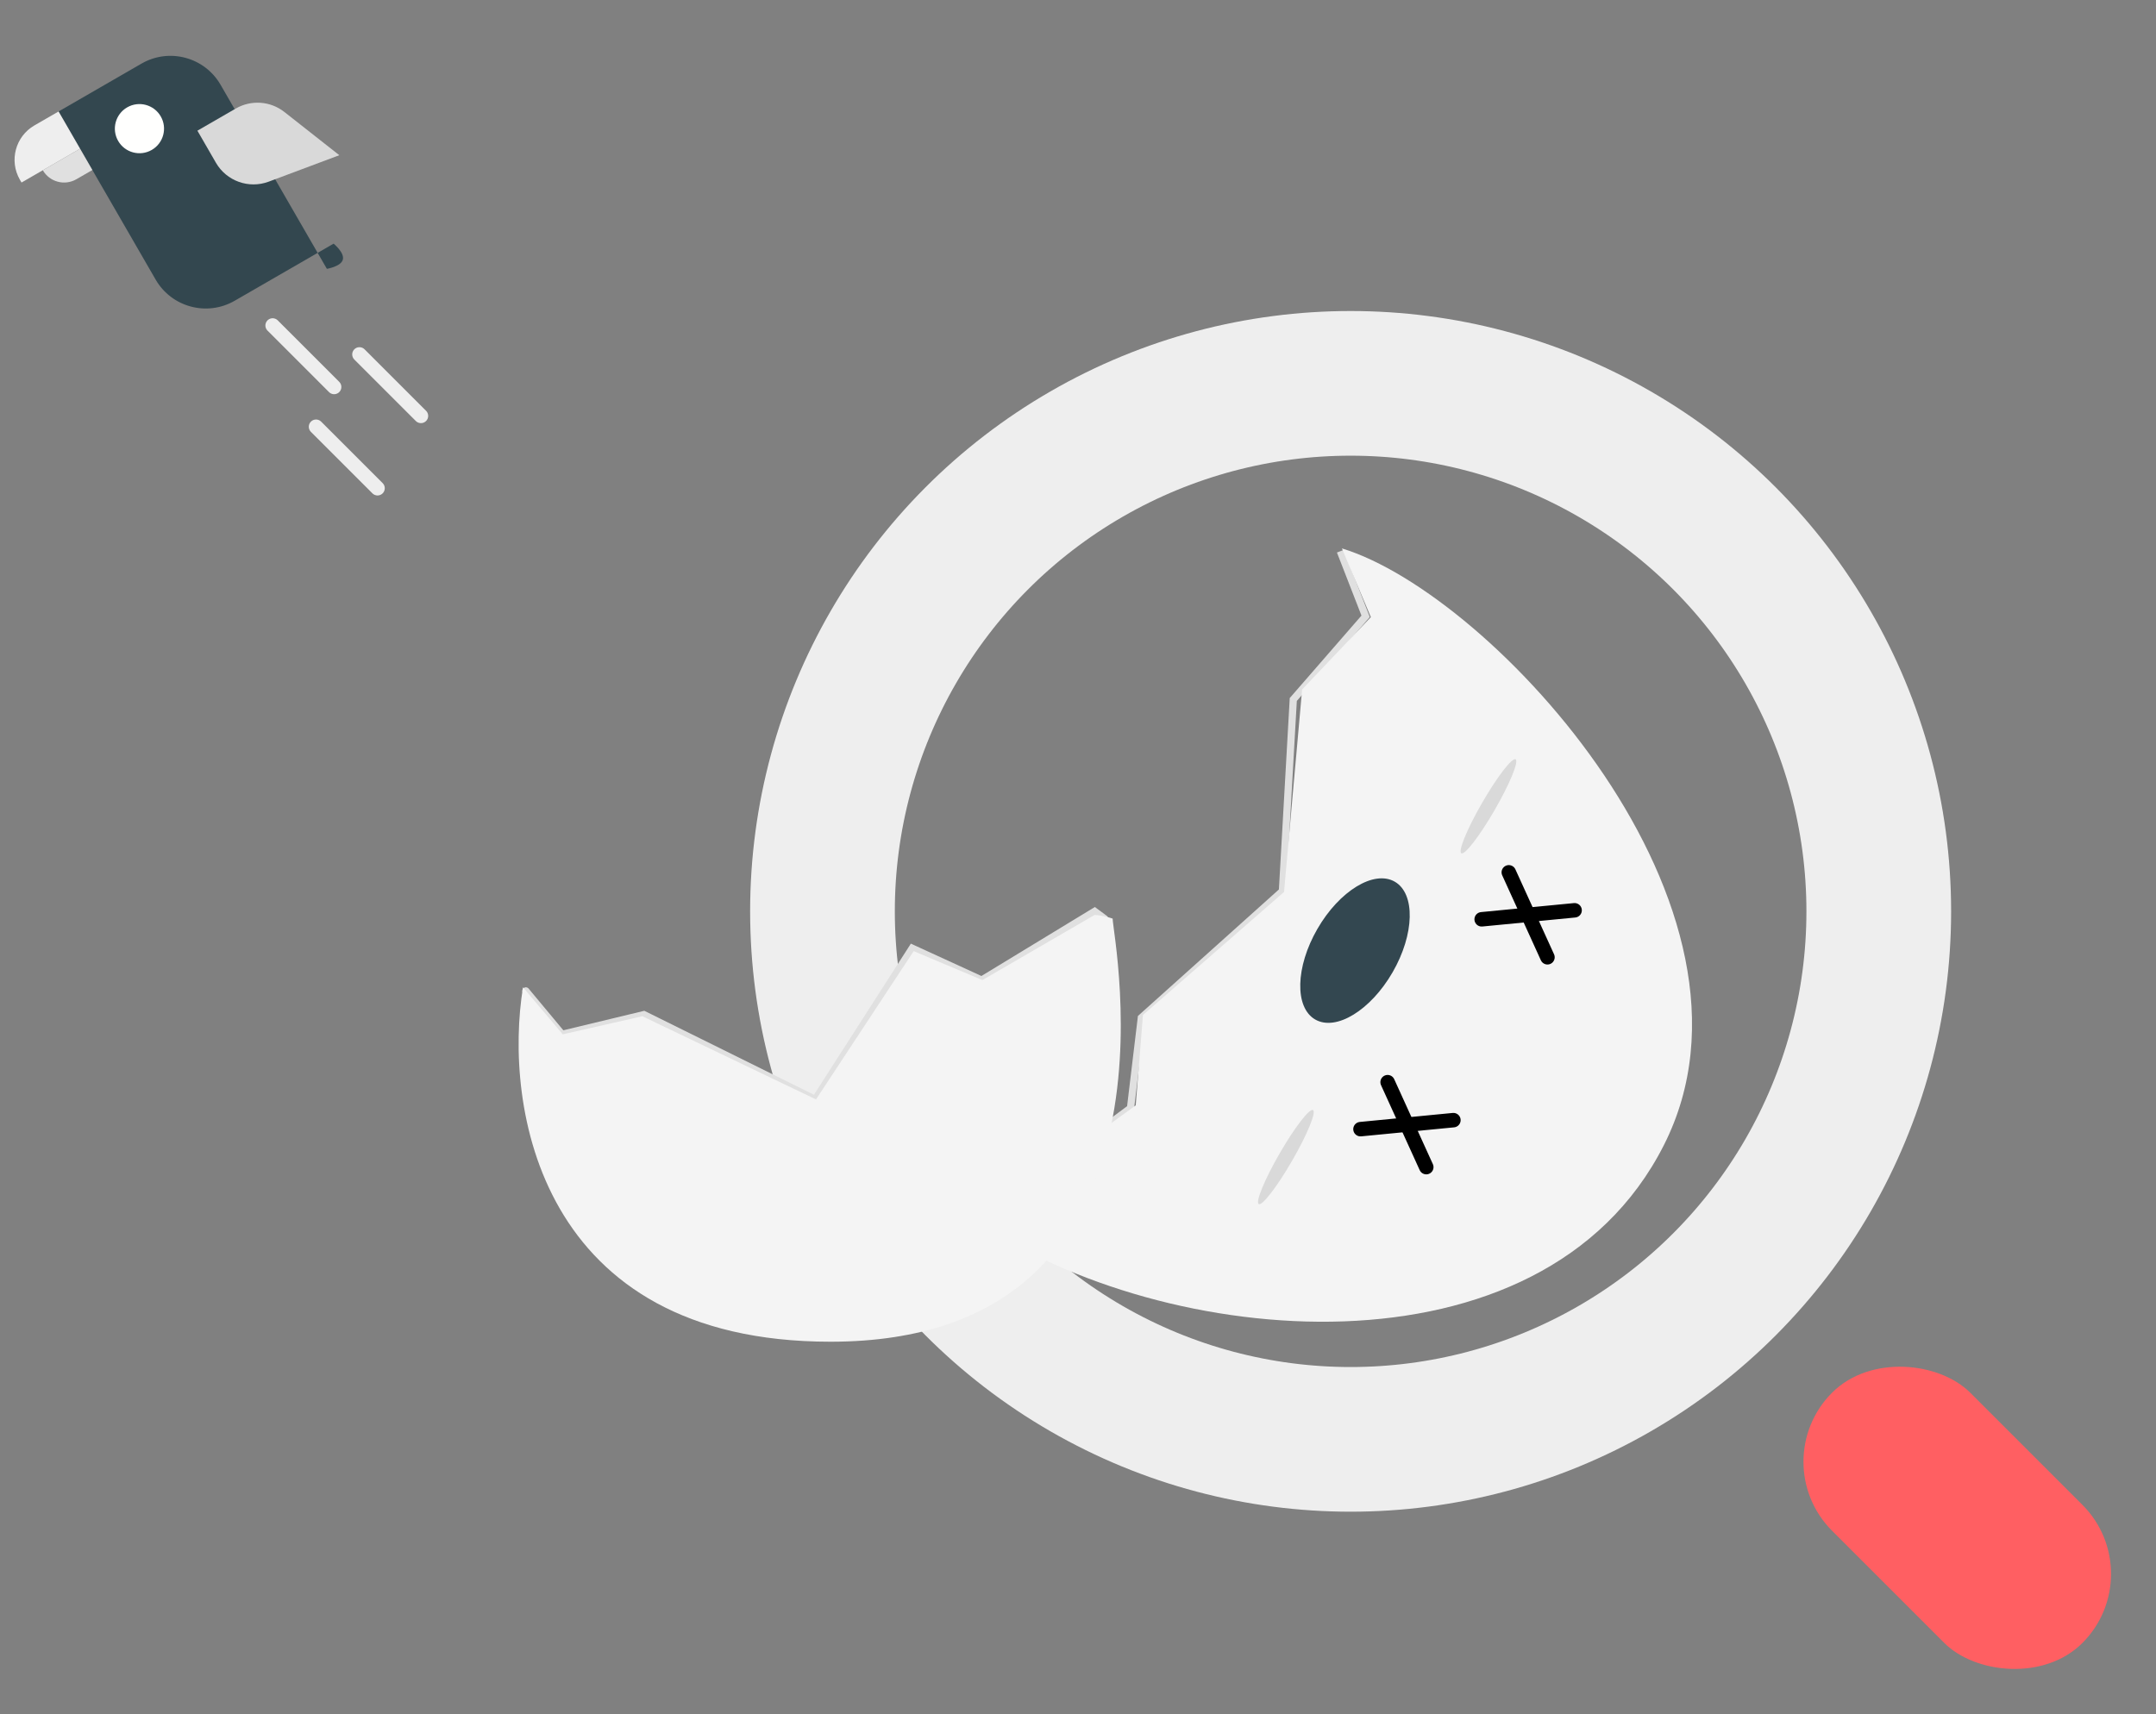 <svg width="298" height="237" viewBox="0 0 298 237" fill="none" xmlns="http://www.w3.org/2000/svg">
<rect x="0" y="0" width="298" height="237" fill="#808080" stroke="none"/>
<path d="M8.094 15.413L19.56 8.793C23.386 6.584 28.279 7.895 30.488 11.721L43.905 34.96L32.439 41.58C28.613 43.789 23.72 42.478 21.511 38.652L8.094 15.413Z" fill="#33474F"/>
<path d="M2.75 24.849C1.231 22.218 2.133 18.855 4.763 17.336L8.094 15.413L11.067 20.564L2.974 25.236L2.75 24.849Z" fill="#EEEEEE"/>
<path d="M5.917 23.537L11.067 20.564L12.766 23.507L10.559 24.781C8.934 25.72 6.855 25.163 5.917 23.537Z" fill="#E0E0E0"/>
<path d="M27.285 18.067L32.596 15.001C34.721 13.774 37.379 13.965 39.307 15.482L46.901 21.458L37.142 25.114C34.396 26.143 31.308 25.035 29.841 22.495L27.285 18.067Z" fill="#D9D9D9"/>
<circle cx="19.275" cy="17.787" r="3.398" transform="rotate(-30 19.275 17.787)" fill="#FFFFFE"/>
<path d="M43.905 34.96L46.112 33.686C46.112 33.686 47.645 34.932 47.387 35.893C47.129 36.855 45.18 37.167 45.18 37.167L43.905 34.96Z" fill="#33474F"/>
<path d="M37.682 45L46.182 53.5" stroke="#EEEEEE" stroke-width="2" stroke-linecap="round"/>
<path d="M49.682 49L58.182 57.5" stroke="#EEEEEE" stroke-width="2" stroke-linecap="round"/>
<path d="M43.682 59L52.182 67.5" stroke="#EEEEEE" stroke-width="2" stroke-linecap="round"/>
<circle cx="186.682" cy="126" r="73" stroke="#EEEEEE" stroke-width="20"/>
<rect x="243.682" y="202.092" width="27" height="48.935" rx="13.5" transform="rotate(-45 243.682 202.092)" fill="#FF5F62"/>
<path d="M134.756 169.208L156.256 153.208L157.756 140.708L177.256 123.208L178.756 96.708L188.756 85.208L185.256 76.208" stroke="#E0E0E0"/>
<path d="M156.979 152.821L134.979 168.821C160.645 186.488 213.121 191.624 229.979 158.321C246.511 125.661 206.312 82.155 185.479 75.821L189.479 85.321L179.979 95.321L177.479 123.321L157.979 140.321L156.979 152.821Z" fill="#F4F4F4"/>
<path d="M213.888 132.349L208.545 120.604" stroke="black" stroke-width="2" stroke-linecap="round"/>
<path d="M217.638 125.854L204.795 127.099" stroke="black" stroke-width="2" stroke-linecap="round"/>
<path d="M197.138 161.361L191.795 149.616" stroke="black" stroke-width="2" stroke-linecap="round"/>
<path d="M200.888 154.866L188.045 156.111" stroke="black" stroke-width="2" stroke-linecap="round"/>
<ellipse cx="187.286" cy="131.425" rx="11" ry="6" transform="rotate(120 187.286 131.425)" fill="#334750"/>
<ellipse cx="205.733" cy="111.475" rx="7.5" ry="1" transform="rotate(120 205.733 111.475)" fill="#D9D9D9"/>
<ellipse cx="177.732" cy="159.972" rx="7.5" ry="1" transform="rotate(120 177.732 159.972)" fill="#D9D9D9"/>
<path d="M72.682 137L77.682 143L89 140.275L112.682 152L126.085 131.098L135.682 135.5L151.303 126L152.682 127.02" stroke="#E0E0E0" stroke-linecap="round"/>
<path d="M114.788 185.5C74.388 185.5 69.621 152.833 72.288 136.5L77.788 143L88.788 140.5L112.788 152L126.288 131.5L135.788 135.5L151.288 126.5C151.621 126.5 152.588 126.6 153.788 127C153.788 129.5 165.288 185.5 114.788 185.5Z" fill="#F4F4F4"/>
</svg>
